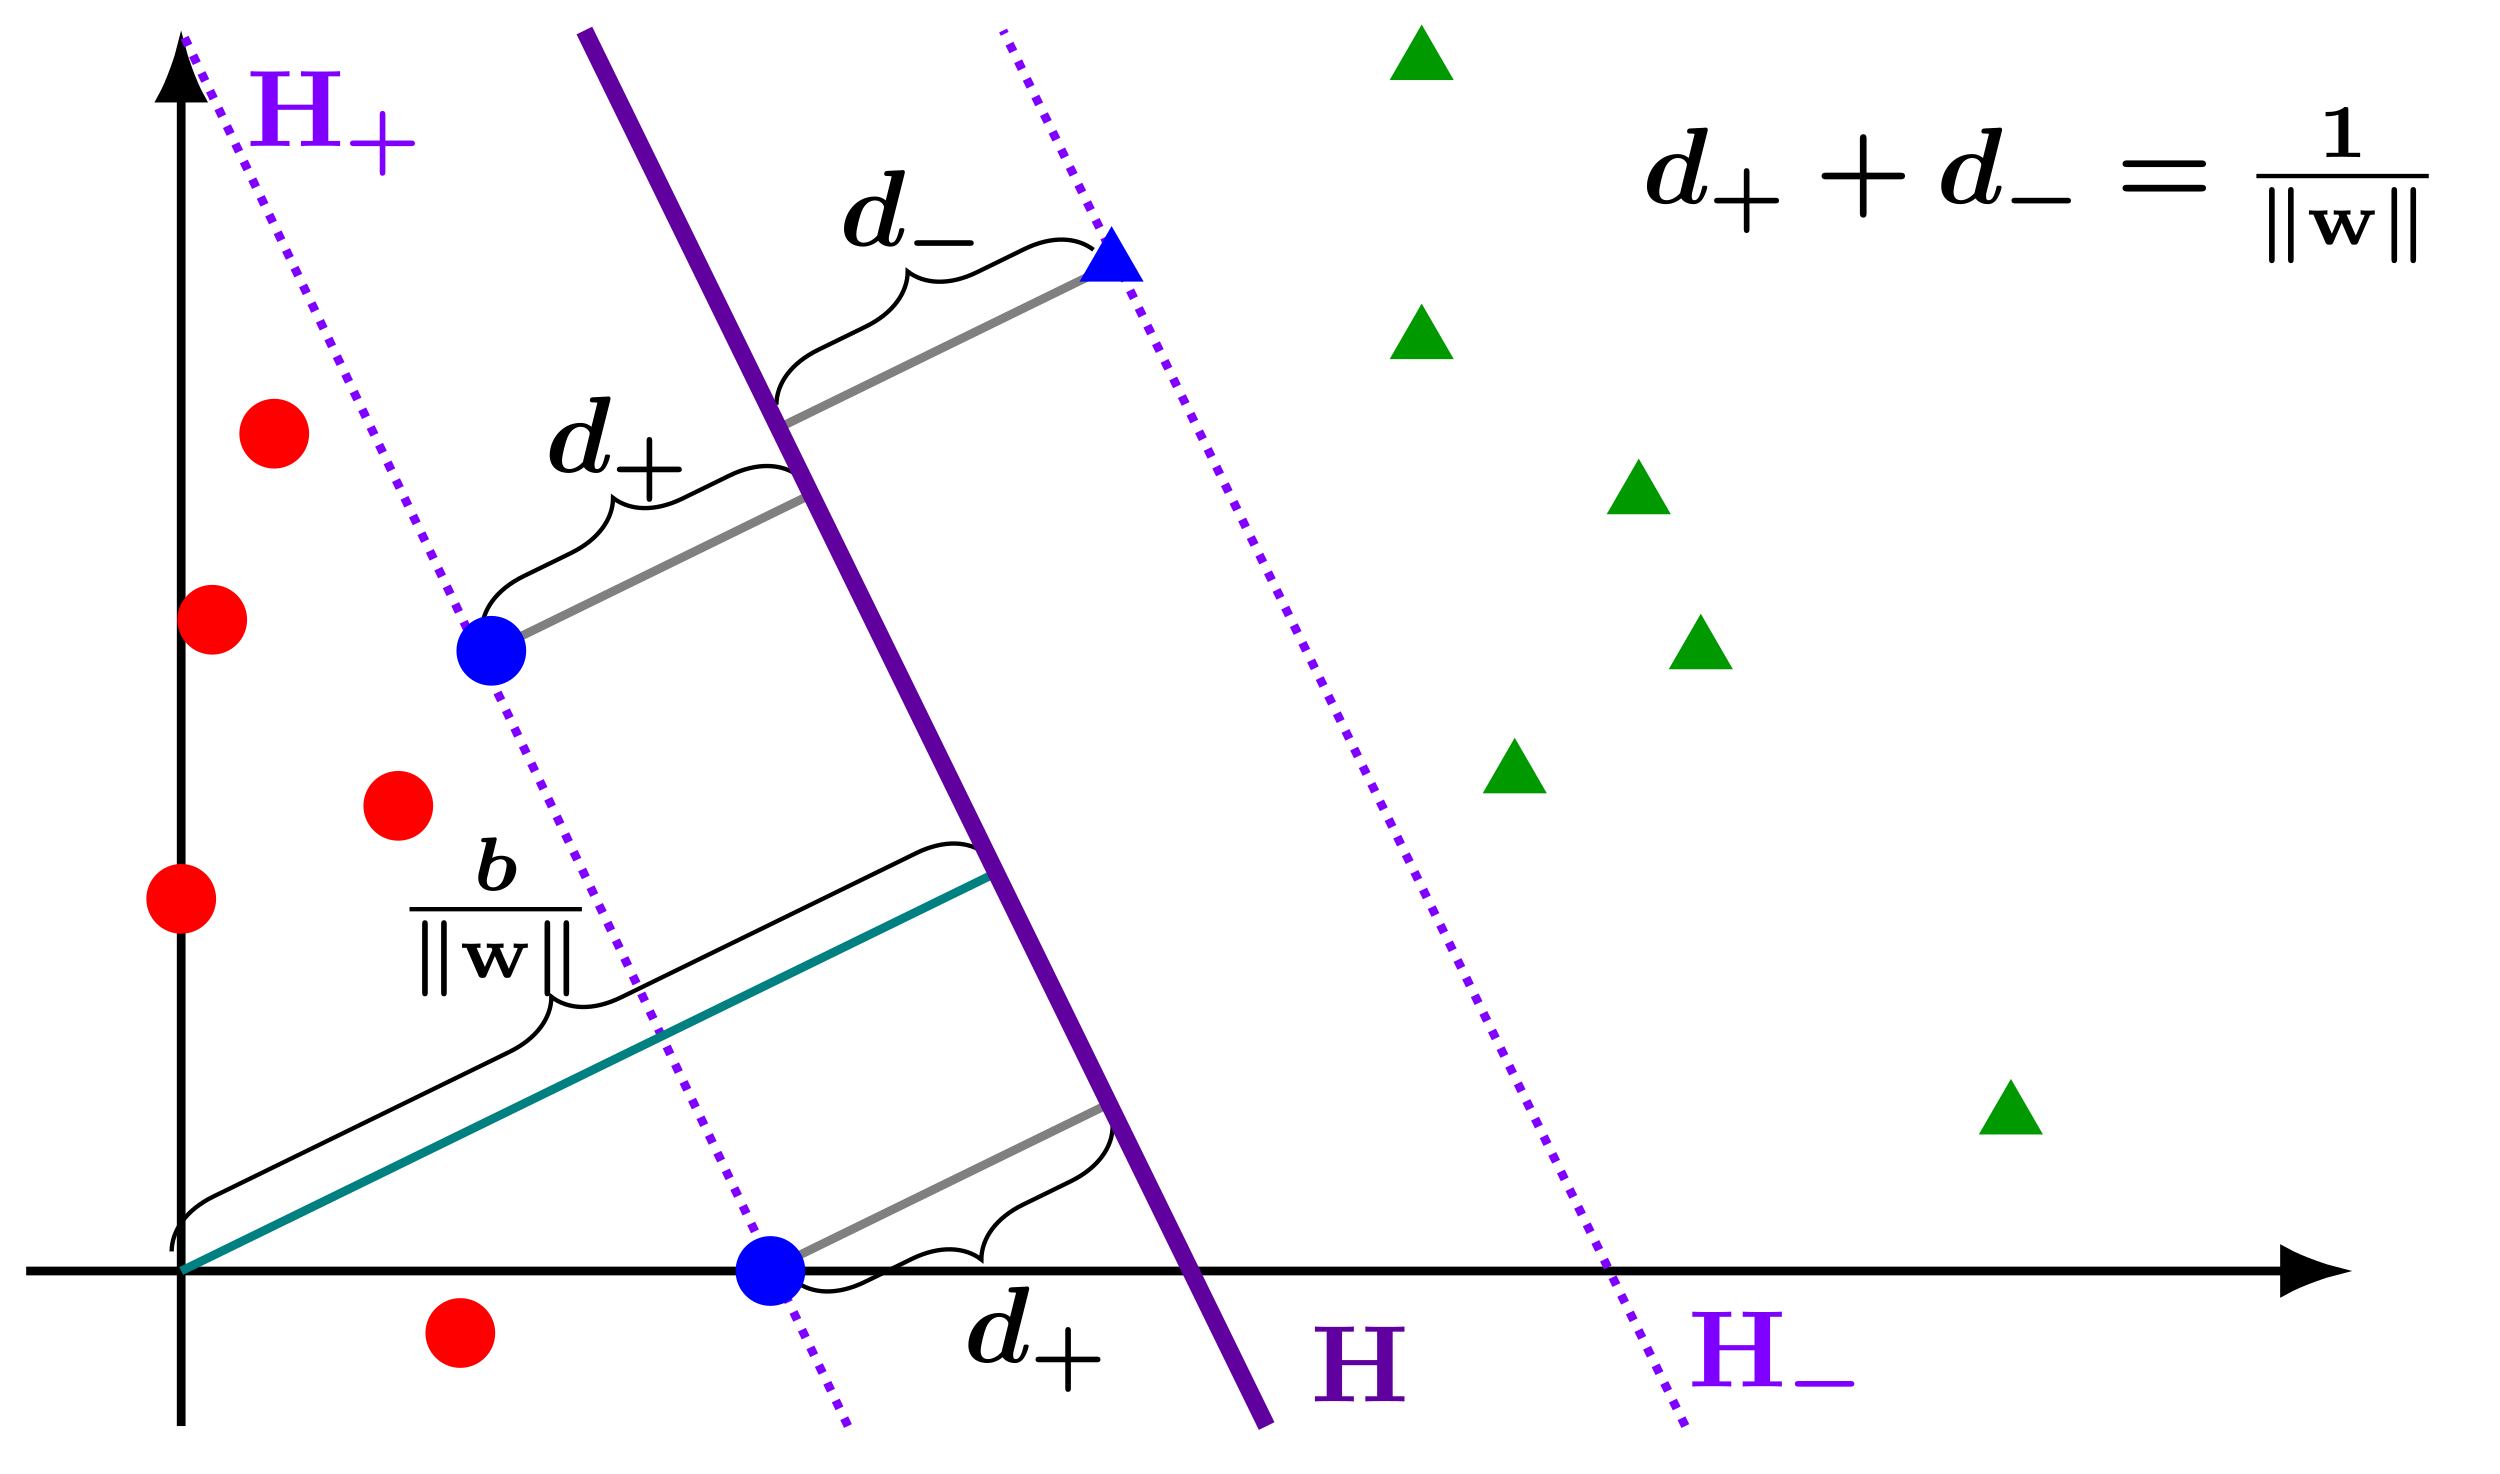 <?xml version="1.0" encoding="UTF-8"?>
<svg xmlns="http://www.w3.org/2000/svg" xmlns:xlink="http://www.w3.org/1999/xlink" width="228.513pt" height="134.772pt" viewBox="0 0 228.513 134.772" version="1.1">
<defs>
<g>
<symbol overflow="visible" id="glyph0-0">
<path style="stroke:none;" d=""/>
</symbol>
<symbol overflow="visible" id="glyph0-1">
<path style="stroke:none;" d="M 7.5 -6.375 L 8.578 -6.375 L 8.578 -6.844 C 8.188 -6.812 7.219 -6.812 6.781 -6.812 C 6.359 -6.812 5.391 -6.812 5 -6.844 L 5 -6.375 L 6.078 -6.375 L 6.078 -3.781 L 2.875 -3.781 L 2.875 -6.375 L 3.953 -6.375 L 3.953 -6.844 C 3.578 -6.812 2.609 -6.812 2.172 -6.812 C 1.75 -6.812 0.766 -6.812 0.391 -6.844 L 0.391 -6.375 L 1.469 -6.375 L 1.469 -0.469 L 0.391 -0.469 L 0.391 0 C 0.766 -0.031 1.75 -0.031 2.172 -0.031 C 2.609 -0.031 3.578 -0.031 3.953 0 L 3.953 -0.469 L 2.875 -0.469 L 2.875 -3.312 L 6.078 -3.312 L 6.078 -0.469 L 5 -0.469 L 5 0 C 5.391 -0.031 6.359 -0.031 6.781 -0.031 C 7.219 -0.031 8.188 -0.031 8.578 0 L 8.578 -0.469 L 7.5 -0.469 Z M 7.5 -6.375 "/>
</symbol>
<symbol overflow="visible" id="glyph0-2">
<path style="stroke:none;" d="M 4.75 -2.188 L 7.828 -2.188 C 7.969 -2.188 8.266 -2.188 8.266 -2.5 C 8.266 -2.797 7.969 -2.797 7.828 -2.797 L 4.75 -2.797 L 4.75 -5.891 C 4.75 -6.016 4.75 -6.312 4.453 -6.312 C 4.141 -6.312 4.141 -6.016 4.141 -5.891 L 4.141 -2.797 L 1.062 -2.797 C 0.922 -2.797 0.641 -2.797 0.641 -2.5 C 0.641 -2.188 0.938 -2.188 1.062 -2.188 L 4.141 -2.188 L 4.141 0.891 C 4.141 1.016 4.141 1.312 4.453 1.312 C 4.75 1.312 4.75 1.031 4.75 0.891 Z M 4.75 -2.188 "/>
</symbol>
<symbol overflow="visible" id="glyph0-3">
<path style="stroke:none;" d="M 7.859 -3.312 C 7.969 -3.312 8.266 -3.312 8.266 -3.609 C 8.266 -3.922 7.953 -3.922 7.812 -3.922 L 1.094 -3.922 C 0.953 -3.922 0.641 -3.922 0.641 -3.609 C 0.641 -3.312 0.922 -3.312 1.047 -3.312 Z M 7.812 -1.078 C 7.953 -1.078 8.266 -1.078 8.266 -1.391 C 8.266 -1.688 7.969 -1.688 7.859 -1.688 L 1.047 -1.688 C 0.922 -1.688 0.641 -1.688 0.641 -1.391 C 0.641 -1.078 0.953 -1.078 1.094 -1.078 Z M 7.812 -1.078 "/>
</symbol>
<symbol overflow="visible" id="glyph1-0">
<path style="stroke:none;" d=""/>
</symbol>
<symbol overflow="visible" id="glyph1-1">
<path style="stroke:none;" d="M 5.891 -1.484 C 5.984 -1.484 6.234 -1.484 6.234 -1.734 C 6.234 -2 5.984 -2 5.891 -2 L 1.141 -2 C 1.047 -2 0.797 -2 0.797 -1.75 C 0.797 -1.484 1.047 -1.484 1.141 -1.484 Z M 5.891 -1.484 "/>
</symbol>
<symbol overflow="visible" id="glyph1-2">
<path style="stroke:none;" d="M 1.672 -4.875 C 1.672 -4.969 1.672 -5.219 1.406 -5.219 C 1.156 -5.219 1.156 -4.969 1.156 -4.875 L 1.156 1.375 C 1.156 1.484 1.156 1.734 1.406 1.734 C 1.672 1.734 1.672 1.484 1.672 1.375 Z M 3.406 -4.875 C 3.406 -4.969 3.406 -5.219 3.156 -5.219 C 2.891 -5.219 2.891 -4.969 2.891 -4.875 L 2.891 1.375 C 2.891 1.484 2.891 1.734 3.156 1.734 C 3.406 1.734 3.406 1.484 3.406 1.375 Z M 3.406 -4.875 "/>
</symbol>
<symbol overflow="visible" id="glyph2-0">
<path style="stroke:none;" d=""/>
</symbol>
<symbol overflow="visible" id="glyph2-1">
<path style="stroke:none;" d="M 3.75 -1.484 L 6.125 -1.484 C 6.188 -1.484 6.453 -1.484 6.453 -1.734 C 6.453 -2 6.203 -2 6.125 -2 L 3.75 -2 L 3.75 -4.375 C 3.75 -4.453 3.75 -4.703 3.484 -4.703 C 3.234 -4.703 3.234 -4.453 3.234 -4.375 L 3.234 -2 L 0.859 -2 C 0.781 -2 0.516 -2 0.516 -1.75 C 0.516 -1.484 0.781 -1.484 0.859 -1.484 L 3.234 -1.484 L 3.234 0.891 C 3.234 0.969 3.234 1.219 3.484 1.219 C 3.75 1.219 3.75 0.969 3.75 0.891 Z M 3.75 -1.484 "/>
</symbol>
<symbol overflow="visible" id="glyph2-2">
<path style="stroke:none;" d="M 5.781 -2.578 C 5.828 -2.672 5.828 -2.672 5.953 -2.688 C 6.062 -2.703 6.109 -2.703 6.25 -2.703 L 6.25 -3.094 C 6.062 -3.078 5.875 -3.062 5.672 -3.062 C 5.438 -3.062 5.203 -3.078 4.953 -3.094 L 4.953 -2.703 C 5.156 -2.703 5.219 -2.688 5.328 -2.656 L 4.516 -0.781 L 3.672 -2.703 L 4.031 -2.703 L 4.031 -3.094 C 4 -3.094 3.5 -3.062 3.203 -3.062 C 3 -3.062 2.703 -3.078 2.5 -3.094 L 2.5 -2.703 L 2.922 -2.703 C 3 -2.547 3 -2.531 3 -2.516 C 3 -2.484 2.969 -2.438 2.969 -2.422 L 2.328 -0.953 L 1.562 -2.703 L 1.922 -2.703 L 1.922 -3.094 C 1.609 -3.078 1.312 -3.062 1.016 -3.062 C 0.75 -3.062 0.266 -3.094 0.234 -3.094 L 0.234 -2.703 L 0.641 -2.703 L 1.75 -0.141 C 1.844 0.047 1.938 0.047 2.109 0.047 C 2.266 0.047 2.375 0.047 2.453 -0.141 L 3.234 -1.953 L 4.016 -0.156 C 4.109 0.047 4.203 0.047 4.375 0.047 C 4.531 0.047 4.641 0.047 4.719 -0.141 Z M 5.781 -2.578 "/>
</symbol>
<symbol overflow="visible" id="glyph2-3">
<path style="stroke:none;" d="M 2.781 -4.328 C 2.781 -4.578 2.734 -4.578 2.438 -4.578 C 2 -4.219 1.438 -4.125 0.875 -4.125 L 0.703 -4.125 L 0.703 -3.734 L 0.875 -3.734 C 1.156 -3.734 1.578 -3.781 1.875 -3.875 L 1.875 -0.391 L 0.781 -0.391 L 0.781 0 C 1.109 -0.031 1.953 -0.031 2.328 -0.031 C 2.578 -0.031 2.828 -0.016 3.078 -0.016 C 3.297 -0.016 3.656 -0.016 3.859 0 L 3.859 -0.391 L 2.781 -0.391 Z M 2.781 -4.328 "/>
</symbol>
<symbol overflow="visible" id="glyph3-0">
<path style="stroke:none;" d=""/>
</symbol>
<symbol overflow="visible" id="glyph3-1">
<path style="stroke:none;" d="M 5.984 -6.562 C 6.016 -6.703 6.016 -6.734 6.016 -6.734 C 6.016 -6.875 5.906 -6.922 5.797 -6.922 C 5.766 -6.922 5.75 -6.922 5.734 -6.906 L 4.453 -6.844 C 4.312 -6.844 4.125 -6.828 4.125 -6.547 C 4.125 -6.375 4.312 -6.375 4.391 -6.375 C 4.5 -6.375 4.672 -6.375 4.812 -6.344 L 4.266 -4.141 C 4.109 -4.281 3.781 -4.5 3.266 -4.5 C 1.531 -4.5 0.453 -2.938 0.453 -1.562 C 0.453 -0.344 1.359 0.078 2.188 0.078 C 2.906 0.078 3.422 -0.312 3.578 -0.453 C 3.953 0.078 4.609 0.078 4.719 0.078 C 5.094 0.078 5.391 -0.125 5.594 -0.484 C 5.844 -0.891 5.969 -1.422 5.969 -1.469 C 5.969 -1.609 5.828 -1.609 5.734 -1.609 C 5.625 -1.609 5.578 -1.609 5.531 -1.562 C 5.516 -1.547 5.516 -1.531 5.453 -1.281 C 5.25 -0.484 5.031 -0.281 4.781 -0.281 C 4.672 -0.281 4.547 -0.312 4.547 -0.641 C 4.547 -0.797 4.562 -0.938 4.609 -1.078 Z M 3.484 -0.922 C 3.188 -0.594 2.719 -0.281 2.25 -0.281 C 1.625 -0.281 1.578 -0.812 1.578 -1.031 C 1.578 -1.562 1.906 -2.781 2.078 -3.172 C 2.375 -3.891 2.875 -4.141 3.281 -4.141 C 3.875 -4.141 4.109 -3.672 4.109 -3.562 L 4.094 -3.422 Z M 3.484 -0.922 "/>
</symbol>
<symbol overflow="visible" id="glyph4-0">
<path style="stroke:none;" d=""/>
</symbol>
<symbol overflow="visible" id="glyph4-1">
<path style="stroke:none;" d="M 2.109 -4.531 C 2.141 -4.641 2.141 -4.641 2.141 -4.688 C 2.141 -4.719 2.125 -4.844 1.953 -4.844 C 1.938 -4.844 1.922 -4.844 1.906 -4.828 L 0.969 -4.781 C 0.891 -4.781 0.719 -4.781 0.719 -4.547 C 0.719 -4.391 0.875 -4.391 0.969 -4.391 C 1.094 -4.391 1.188 -4.391 1.188 -4.359 C 1.188 -4.344 1.125 -4.094 1.094 -3.953 L 0.938 -3.344 C 0.891 -3.125 0.5 -1.578 0.484 -1.516 C 0.453 -1.328 0.453 -1.234 0.453 -1.125 C 0.453 -0.328 1.031 0.062 1.797 0.062 C 3.156 0.062 3.922 -1.031 3.922 -1.953 C 3.922 -2.797 3.25 -3.156 2.547 -3.156 C 2.156 -3.156 1.859 -3.031 1.719 -2.953 Z M 1.812 -0.266 C 1.234 -0.266 1.234 -0.75 1.234 -0.859 C 1.234 -1.062 1.266 -1.188 1.359 -1.531 C 1.391 -1.656 1.484 -2.047 1.5 -2.125 C 1.531 -2.219 1.562 -2.375 1.578 -2.391 C 1.969 -2.797 2.359 -2.828 2.5 -2.828 C 2.828 -2.828 3.047 -2.656 3.047 -2.281 C 3.047 -2.016 2.859 -1.188 2.672 -0.844 C 2.484 -0.469 2.141 -0.266 1.812 -0.266 Z M 1.812 -0.266 "/>
</symbol>
</g>
<clipPath id="clip1">
  <path d="M 80 0 L 166 0 L 166 134.773 L 80 134.773 Z M 80 0 "/>
</clipPath>
<clipPath id="clip2">
  <path d="M 5 0 L 89 0 L 89 134.773 L 5 134.773 Z M 5 0 "/>
</clipPath>
<clipPath id="clip3">
  <path d="M 30 0 L 139 0 L 139 134.773 L 30 134.773 Z M 30 0 "/>
</clipPath>
</defs>
<g id="surface1">
<path style="fill:none;stroke-width:0.797;stroke-linecap:butt;stroke-linejoin:miter;stroke:rgb(0%,0%,0%);stroke-opacity:1;stroke-miterlimit:10;" d="M -14.173 0 L 192.252 0 " transform="matrix(1,0,0,-1,16.564,116.176)"/>
<path style="fill-rule:nonzero;fill:rgb(0%,0%,0%);fill-opacity:1;stroke-width:0.797;stroke-linecap:butt;stroke-linejoin:miter;stroke:rgb(0%,0%,0%);stroke-opacity:1;stroke-miterlimit:10;" d="M 4.533 0 C 3.978 0.137 1.529 0.922 0.002 1.774 L 0.002 -1.773 C 1.529 -0.922 3.978 -0.137 4.533 0 Z M 4.533 0 " transform="matrix(1,0,0,-1,208.815,116.176)"/>
<path style="fill:none;stroke-width:0.797;stroke-linecap:butt;stroke-linejoin:miter;stroke:rgb(0%,0%,0%);stroke-opacity:1;stroke-miterlimit:10;" d="M -0.002 -14.172 L -0.002 107.211 " transform="matrix(1,0,0,-1,16.564,116.176)"/>
<path style="fill-rule:nonzero;fill:rgb(0%,0%,0%);fill-opacity:1;stroke-width:0.797;stroke-linecap:butt;stroke-linejoin:miter;stroke:rgb(0%,0%,0%);stroke-opacity:1;stroke-miterlimit:10;" d="M 4.532 0.002 C 3.977 0.138 1.528 0.919 0.001 1.771 L 0.001 -1.772 C 1.528 -0.92 3.977 -0.139 4.532 0.002 Z M 4.532 0.002 " transform="matrix(0,-1,-1,0,16.564,8.966)"/>
<g clip-path="url(#clip1)" clip-rule="nonzero">
<path style="fill:none;stroke-width:0.797;stroke-linecap:butt;stroke-linejoin:miter;stroke:rgb(50%,0%,100%);stroke-opacity:1;stroke-dasharray:0.797,0.996;stroke-miterlimit:10;" d="M 137.483 -14.172 L 75.12 113.387 " transform="matrix(1,0,0,-1,16.564,116.176)"/>
</g>
<g clip-path="url(#clip2)" clip-rule="nonzero">
<path style="fill:none;stroke-width:0.797;stroke-linecap:butt;stroke-linejoin:miter;stroke:rgb(50%,0%,100%);stroke-opacity:1;stroke-dasharray:0.797,0.996;stroke-miterlimit:10;" d="M 60.944 -14.172 L -0.002 113.387 " transform="matrix(1,0,0,-1,16.564,116.176)"/>
</g>
<g style="fill:rgb(50%,0%,100%);fill-opacity:1;">
  <use xlink:href="#glyph0-1" x="154.294" y="126.736"/>
</g>
<g style="fill:rgb(50%,0%,100%);fill-opacity:1;">
  <use xlink:href="#glyph1-1" x="163.26" y="128.23"/>
</g>
<g style="fill:rgb(50%,0%,100%);fill-opacity:1;">
  <use xlink:href="#glyph0-1" x="22.51" y="13.35"/>
</g>
<g style="fill:rgb(50%,0%,100%);fill-opacity:1;">
  <use xlink:href="#glyph2-1" x="31.476" y="14.844"/>
</g>
<path style="fill:none;stroke-width:0.797;stroke-linecap:butt;stroke-linejoin:miter;stroke:rgb(0%,50%,50%);stroke-opacity:1;stroke-miterlimit:10;" d="M -0.002 0 L 74.495 36.399 " transform="matrix(1,0,0,-1,16.564,116.176)"/>
<path style="fill:none;stroke-width:0.797;stroke-linecap:butt;stroke-linejoin:miter;stroke:rgb(50%,50%,50%);stroke-opacity:1;stroke-miterlimit:10;" d="M 55.276 0.852 L 84.276 15.024 " transform="matrix(1,0,0,-1,16.564,116.176)"/>
<path style="fill:none;stroke-width:0.797;stroke-linecap:butt;stroke-linejoin:miter;stroke:rgb(50%,50%,50%);stroke-opacity:1;stroke-miterlimit:10;" d="M 55.276 77.387 L 84.276 91.559 " transform="matrix(1,0,0,-1,16.564,116.176)"/>
<path style="fill:none;stroke-width:0.797;stroke-linecap:butt;stroke-linejoin:miter;stroke:rgb(50%,50%,50%);stroke-opacity:1;stroke-miterlimit:10;" d="M 28.346 56.696 L 57.346 70.867 " transform="matrix(1,0,0,-1,16.564,116.176)"/>
<path style="fill:none;stroke-width:0.399;stroke-linecap:butt;stroke-linejoin:miter;stroke:rgb(0%,0%,0%);stroke-opacity:1;stroke-miterlimit:10;" d="M 56.151 -0.941 C 57.663 -2.094 59.944 -2.242 62.491 -0.996 L 66.795 1.11 C 69.342 2.352 71.624 2.207 73.135 1.051 C 73.151 2.953 74.436 4.844 76.983 6.086 L 81.291 8.192 C 83.838 9.438 85.124 11.328 85.139 13.227 " transform="matrix(1,0,0,-1,16.564,116.176)"/>
<g style="fill:rgb(0%,0%,0%);fill-opacity:1;">
  <use xlink:href="#glyph3-1" x="88.061" y="124.51"/>
</g>
<g style="fill:rgb(0%,0%,0%);fill-opacity:1;">
  <use xlink:href="#glyph2-1" x="94.136" y="126.004"/>
</g>
<path style="fill:none;stroke-width:0.399;stroke-linecap:butt;stroke-linejoin:miter;stroke:rgb(0%,0%,0%);stroke-opacity:1;stroke-miterlimit:10;" d="M 54.401 79.176 C 54.416 81.078 55.702 82.969 58.248 84.211 L 62.557 86.317 C 65.104 87.563 66.389 89.453 66.405 91.356 C 67.916 90.199 70.198 90.051 72.745 91.297 L 77.053 93.403 C 79.6 94.649 81.877 94.5 83.389 93.344 " transform="matrix(1,0,0,-1,16.564,116.176)"/>
<g style="fill:rgb(0%,0%,0%);fill-opacity:1;">
  <use xlink:href="#glyph3-1" x="76.695" y="22.463"/>
</g>
<g style="fill:rgb(0%,0%,0%);fill-opacity:1;">
  <use xlink:href="#glyph1-1" x="82.769" y="23.957"/>
</g>
<path style="fill:none;stroke-width:0.399;stroke-linecap:butt;stroke-linejoin:miter;stroke:rgb(0%,0%,0%);stroke-opacity:1;stroke-miterlimit:10;" d="M 27.471 58.485 C 27.491 60.387 28.772 62.274 31.319 63.52 L 35.627 65.625 C 38.174 66.871 39.459 68.758 39.475 70.66 C 40.987 69.508 43.268 69.36 45.815 70.606 L 50.123 72.711 C 52.67 73.953 54.952 73.805 56.459 72.653 " transform="matrix(1,0,0,-1,16.564,116.176)"/>
<g style="fill:rgb(0%,0%,0%);fill-opacity:1;">
  <use xlink:href="#glyph3-1" x="49.793" y="43.155"/>
</g>
<g style="fill:rgb(0%,0%,0%);fill-opacity:1;">
  <use xlink:href="#glyph2-1" x="55.868" y="44.65"/>
</g>
<path style="fill:none;stroke-width:0.399;stroke-linecap:butt;stroke-linejoin:miter;stroke:rgb(0%,0%,0%);stroke-opacity:1;stroke-miterlimit:10;" d="M -0.876 1.789 C -0.857 3.692 0.428 5.582 2.975 6.824 L 29.991 20.024 C 32.538 21.27 33.823 23.156 33.838 25.059 C 35.35 23.906 37.631 23.758 40.178 25 L 67.19 38.199 C 69.737 39.446 72.018 39.297 73.53 38.141 " transform="matrix(1,0,0,-1,16.564,116.176)"/>
<g style="fill:rgb(0%,0%,0%);fill-opacity:1;">
  <use xlink:href="#glyph4-1" x="43.264" y="81.374"/>
</g>
<path style="fill:none;stroke-width:0.398;stroke-linecap:butt;stroke-linejoin:miter;stroke:rgb(0%,0%,0%);stroke-opacity:1;stroke-miterlimit:10;" d="M 0.001 0.002 L 15.758 0.002 " transform="matrix(1,0,0,-1,37.429,83.107)"/>
<g style="fill:rgb(0%,0%,0%);fill-opacity:1;">
  <use xlink:href="#glyph1-2" x="37.429" y="89.334"/>
</g>
<g style="fill:rgb(0%,0%,0%);fill-opacity:1;">
  <use xlink:href="#glyph2-2" x="41.998" y="89.334"/>
</g>
<g style="fill:rgb(0%,0%,0%);fill-opacity:1;">
  <use xlink:href="#glyph1-2" x="48.617" y="89.334"/>
</g>
<g style="fill:rgb(37.5%,0%,62.5%);fill-opacity:1;">
  <use xlink:href="#glyph0-1" x="119.798" y="128.097"/>
</g>
<path style="fill-rule:nonzero;fill:rgb(100%,0%,0%);fill-opacity:1;stroke-width:0.399;stroke-linecap:butt;stroke-linejoin:miter;stroke:rgb(100%,0%,0%);stroke-opacity:1;stroke-miterlimit:10;" d="M 2.988 -0 C 2.988 1.652 1.652 2.988 -0.001 2.988 C -1.649 2.988 -2.989 1.652 -2.989 -0 C -2.989 -1.649 -1.649 -2.989 -0.001 -2.989 C 1.652 -2.989 2.988 -1.649 2.988 -0 Z M 2.988 -0 " transform="matrix(1,0,0,-1,19.399,56.648)"/>
<path style="fill-rule:nonzero;fill:rgb(100%,0%,0%);fill-opacity:1;stroke-width:0.399;stroke-linecap:butt;stroke-linejoin:miter;stroke:rgb(100%,0%,0%);stroke-opacity:1;stroke-miterlimit:10;" d="M 2.991 -0.001 C 2.991 1.652 1.651 2.988 -0.002 2.988 C -1.65 2.988 -2.99 1.652 -2.99 -0.001 C -2.99 -1.649 -1.65 -2.989 -0.002 -2.989 C 1.651 -2.989 2.991 -1.649 2.991 -0.001 Z M 2.991 -0.001 " transform="matrix(1,0,0,-1,25.068,39.64)"/>
<path style="fill-rule:nonzero;fill:rgb(100%,0%,0%);fill-opacity:1;stroke-width:0.399;stroke-linecap:butt;stroke-linejoin:miter;stroke:rgb(100%,0%,0%);stroke-opacity:1;stroke-miterlimit:10;" d="M 2.991 -0 C 2.991 1.652 1.651 2.988 -0.002 2.988 C -1.65 2.988 -2.99 1.652 -2.99 -0 C -2.99 -1.653 -1.65 -2.988 -0.002 -2.988 C 1.651 -2.988 2.991 -1.653 2.991 -0 Z M 2.991 -0 " transform="matrix(1,0,0,-1,16.564,82.16)"/>
<path style="fill-rule:nonzero;fill:rgb(100%,0%,0%);fill-opacity:1;stroke-width:0.399;stroke-linecap:butt;stroke-linejoin:miter;stroke:rgb(100%,0%,0%);stroke-opacity:1;stroke-miterlimit:10;" d="M 2.988 -0 C 2.988 1.652 1.652 2.988 -0.001 2.988 C -1.649 2.988 -2.989 1.652 -2.989 -0 C -2.989 -1.653 -1.649 -2.989 -0.001 -2.989 C 1.652 -2.989 2.988 -1.653 2.988 -0 Z M 2.988 -0 " transform="matrix(1,0,0,-1,36.407,73.656)"/>
<path style="fill-rule:nonzero;fill:rgb(100%,0%,0%);fill-opacity:1;stroke-width:0.399;stroke-linecap:butt;stroke-linejoin:miter;stroke:rgb(100%,0%,0%);stroke-opacity:1;stroke-miterlimit:10;" d="M 2.99 0.001 C 2.99 1.65 1.651 2.99 -0.002 2.99 C -1.65 2.99 -2.99 1.65 -2.99 0.001 C -2.99 -1.651 -1.65 -2.987 -0.002 -2.987 C 1.651 -2.987 2.99 -1.651 2.99 0.001 Z M 2.99 0.001 " transform="matrix(1,0,0,-1,42.076,121.845)"/>
<path style="fill-rule:nonzero;fill:rgb(0%,0%,100%);fill-opacity:1;stroke-width:0.399;stroke-linecap:butt;stroke-linejoin:miter;stroke:rgb(0%,0%,100%);stroke-opacity:1;stroke-miterlimit:10;" d="M 2.987 -0.001 C 2.987 1.651 1.651 2.987 -0.001 2.987 C -1.649 2.987 -2.989 1.651 -2.989 -0.001 C -2.989 -1.65 -1.649 -2.99 -0.001 -2.99 C 1.651 -2.99 2.987 -1.65 2.987 -0.001 Z M 2.987 -0.001 " transform="matrix(1,0,0,-1,44.911,59.483)"/>
<path style="fill-rule:nonzero;fill:rgb(0%,0%,100%);fill-opacity:1;stroke-width:0.399;stroke-linecap:butt;stroke-linejoin:miter;stroke:rgb(0%,0%,100%);stroke-opacity:1;stroke-miterlimit:10;" d="M 2.988 0 C 2.988 1.653 1.652 2.989 -0 2.989 C -1.652 2.989 -2.988 1.653 -2.988 0 C -2.988 -1.652 -1.652 -2.988 -0 -2.988 C 1.652 -2.988 2.988 -1.652 2.988 0 Z M 2.988 0 " transform="matrix(1,0,0,-1,70.422,116.176)"/>
<path style="fill-rule:nonzero;fill:rgb(0%,59.999%,0%);fill-opacity:1;stroke-width:0.399;stroke-linecap:butt;stroke-linejoin:miter;stroke:rgb(0%,59.999%,0%);stroke-opacity:1;stroke-miterlimit:10;" d="M -0.001 2.988 L 2.589 -1.493 L -2.587 -1.493 Z M -0.001 2.988 " transform="matrix(1,0,0,-1,129.95,31.136)"/>
<path style="fill-rule:nonzero;fill:rgb(0%,59.999%,0%);fill-opacity:1;stroke-width:0.399;stroke-linecap:butt;stroke-linejoin:miter;stroke:rgb(0%,59.999%,0%);stroke-opacity:1;stroke-miterlimit:10;" d="M -0.001 2.989 L 2.589 -1.495 L -2.587 -1.495 Z M -0.001 2.989 " transform="matrix(1,0,0,-1,138.454,70.821)"/>
<path style="fill-rule:nonzero;fill:rgb(0%,59.999%,0%);fill-opacity:1;stroke-width:0.399;stroke-linecap:butt;stroke-linejoin:miter;stroke:rgb(0%,59.999%,0%);stroke-opacity:1;stroke-miterlimit:10;" d="M 0.001 2.99 L 2.587 -1.495 L -2.589 -1.495 Z M 0.001 2.99 " transform="matrix(1,0,0,-1,149.792,45.31)"/>
<path style="fill-rule:nonzero;fill:rgb(0%,0%,100%);fill-opacity:1;stroke-width:0.399;stroke-linecap:butt;stroke-linejoin:miter;stroke:rgb(0%,0%,100%);stroke-opacity:1;stroke-miterlimit:10;" d="M 0.001 2.987 L 2.587 -1.493 L -2.588 -1.493 Z M 0.001 2.987 " transform="matrix(1,0,0,-1,101.604,24.05)"/>
<path style="fill-rule:nonzero;fill:rgb(0%,59.999%,0%);fill-opacity:1;stroke-width:0.399;stroke-linecap:butt;stroke-linejoin:miter;stroke:rgb(0%,59.999%,0%);stroke-opacity:1;stroke-miterlimit:10;" d="M -0.001 2.988 L 2.589 -1.496 L -2.587 -1.496 Z M -0.001 2.988 " transform="matrix(1,0,0,-1,129.95,5.625)"/>
<path style="fill-rule:nonzero;fill:rgb(0%,59.999%,0%);fill-opacity:1;stroke-width:0.399;stroke-linecap:butt;stroke-linejoin:miter;stroke:rgb(0%,59.999%,0%);stroke-opacity:1;stroke-miterlimit:10;" d="M -0.001 2.987 L 2.589 -1.494 L -2.587 -1.494 Z M -0.001 2.987 " transform="matrix(1,0,0,-1,155.462,59.483)"/>
<path style="fill-rule:nonzero;fill:rgb(0%,59.999%,0%);fill-opacity:1;stroke-width:0.399;stroke-linecap:butt;stroke-linejoin:miter;stroke:rgb(0%,59.999%,0%);stroke-opacity:1;stroke-miterlimit:10;" d="M 0.001 2.987 L 2.587 -1.493 L -2.589 -1.493 Z M 0.001 2.987 " transform="matrix(1,0,0,-1,183.808,102.003)"/>
<g clip-path="url(#clip3)" clip-rule="nonzero">
<path style="fill:none;stroke-width:1.594;stroke-linecap:butt;stroke-linejoin:miter;stroke:rgb(37.5%,0%,62.5%);stroke-opacity:1;stroke-miterlimit:10;" d="M 99.213 -14.172 L 36.85 113.387 " transform="matrix(1,0,0,-1,16.564,116.176)"/>
</g>
<g style="fill:rgb(0%,0%,0%);fill-opacity:1;">
  <use xlink:href="#glyph3-1" x="150.086" y="18.582"/>
</g>
<g style="fill:rgb(0%,0%,0%);fill-opacity:1;">
  <use xlink:href="#glyph2-1" x="156.16" y="20.077"/>
</g>
<g style="fill:rgb(0%,0%,0%);fill-opacity:1;">
  <use xlink:href="#glyph0-2" x="165.863" y="18.582"/>
</g>
<g style="fill:rgb(0%,0%,0%);fill-opacity:1;">
  <use xlink:href="#glyph3-1" x="176.988" y="18.582"/>
</g>
<g style="fill:rgb(0%,0%,0%);fill-opacity:1;">
  <use xlink:href="#glyph1-1" x="183.062" y="20.077"/>
</g>
<g style="fill:rgb(0%,0%,0%);fill-opacity:1;">
  <use xlink:href="#glyph0-3" x="193.373" y="18.582"/>
</g>
<g style="fill:rgb(0%,0%,0%);fill-opacity:1;">
  <use xlink:href="#glyph2-3" x="211.869" y="14.359"/>
</g>
<path style="fill:none;stroke-width:0.398;stroke-linecap:butt;stroke-linejoin:miter;stroke:rgb(0%,0%,0%);stroke-opacity:1;stroke-miterlimit:10;" d="M -0.001 0.001 L 15.757 0.001 " transform="matrix(1,0,0,-1,206.247,16.091)"/>
<g style="fill:rgb(0%,0%,0%);fill-opacity:1;">
  <use xlink:href="#glyph1-2" x="206.247" y="22.319"/>
</g>
<g style="fill:rgb(0%,0%,0%);fill-opacity:1;">
  <use xlink:href="#glyph2-2" x="210.816" y="22.319"/>
</g>
<g style="fill:rgb(0%,0%,0%);fill-opacity:1;">
  <use xlink:href="#glyph1-2" x="217.435" y="22.319"/>
</g>
</g>
</svg>
